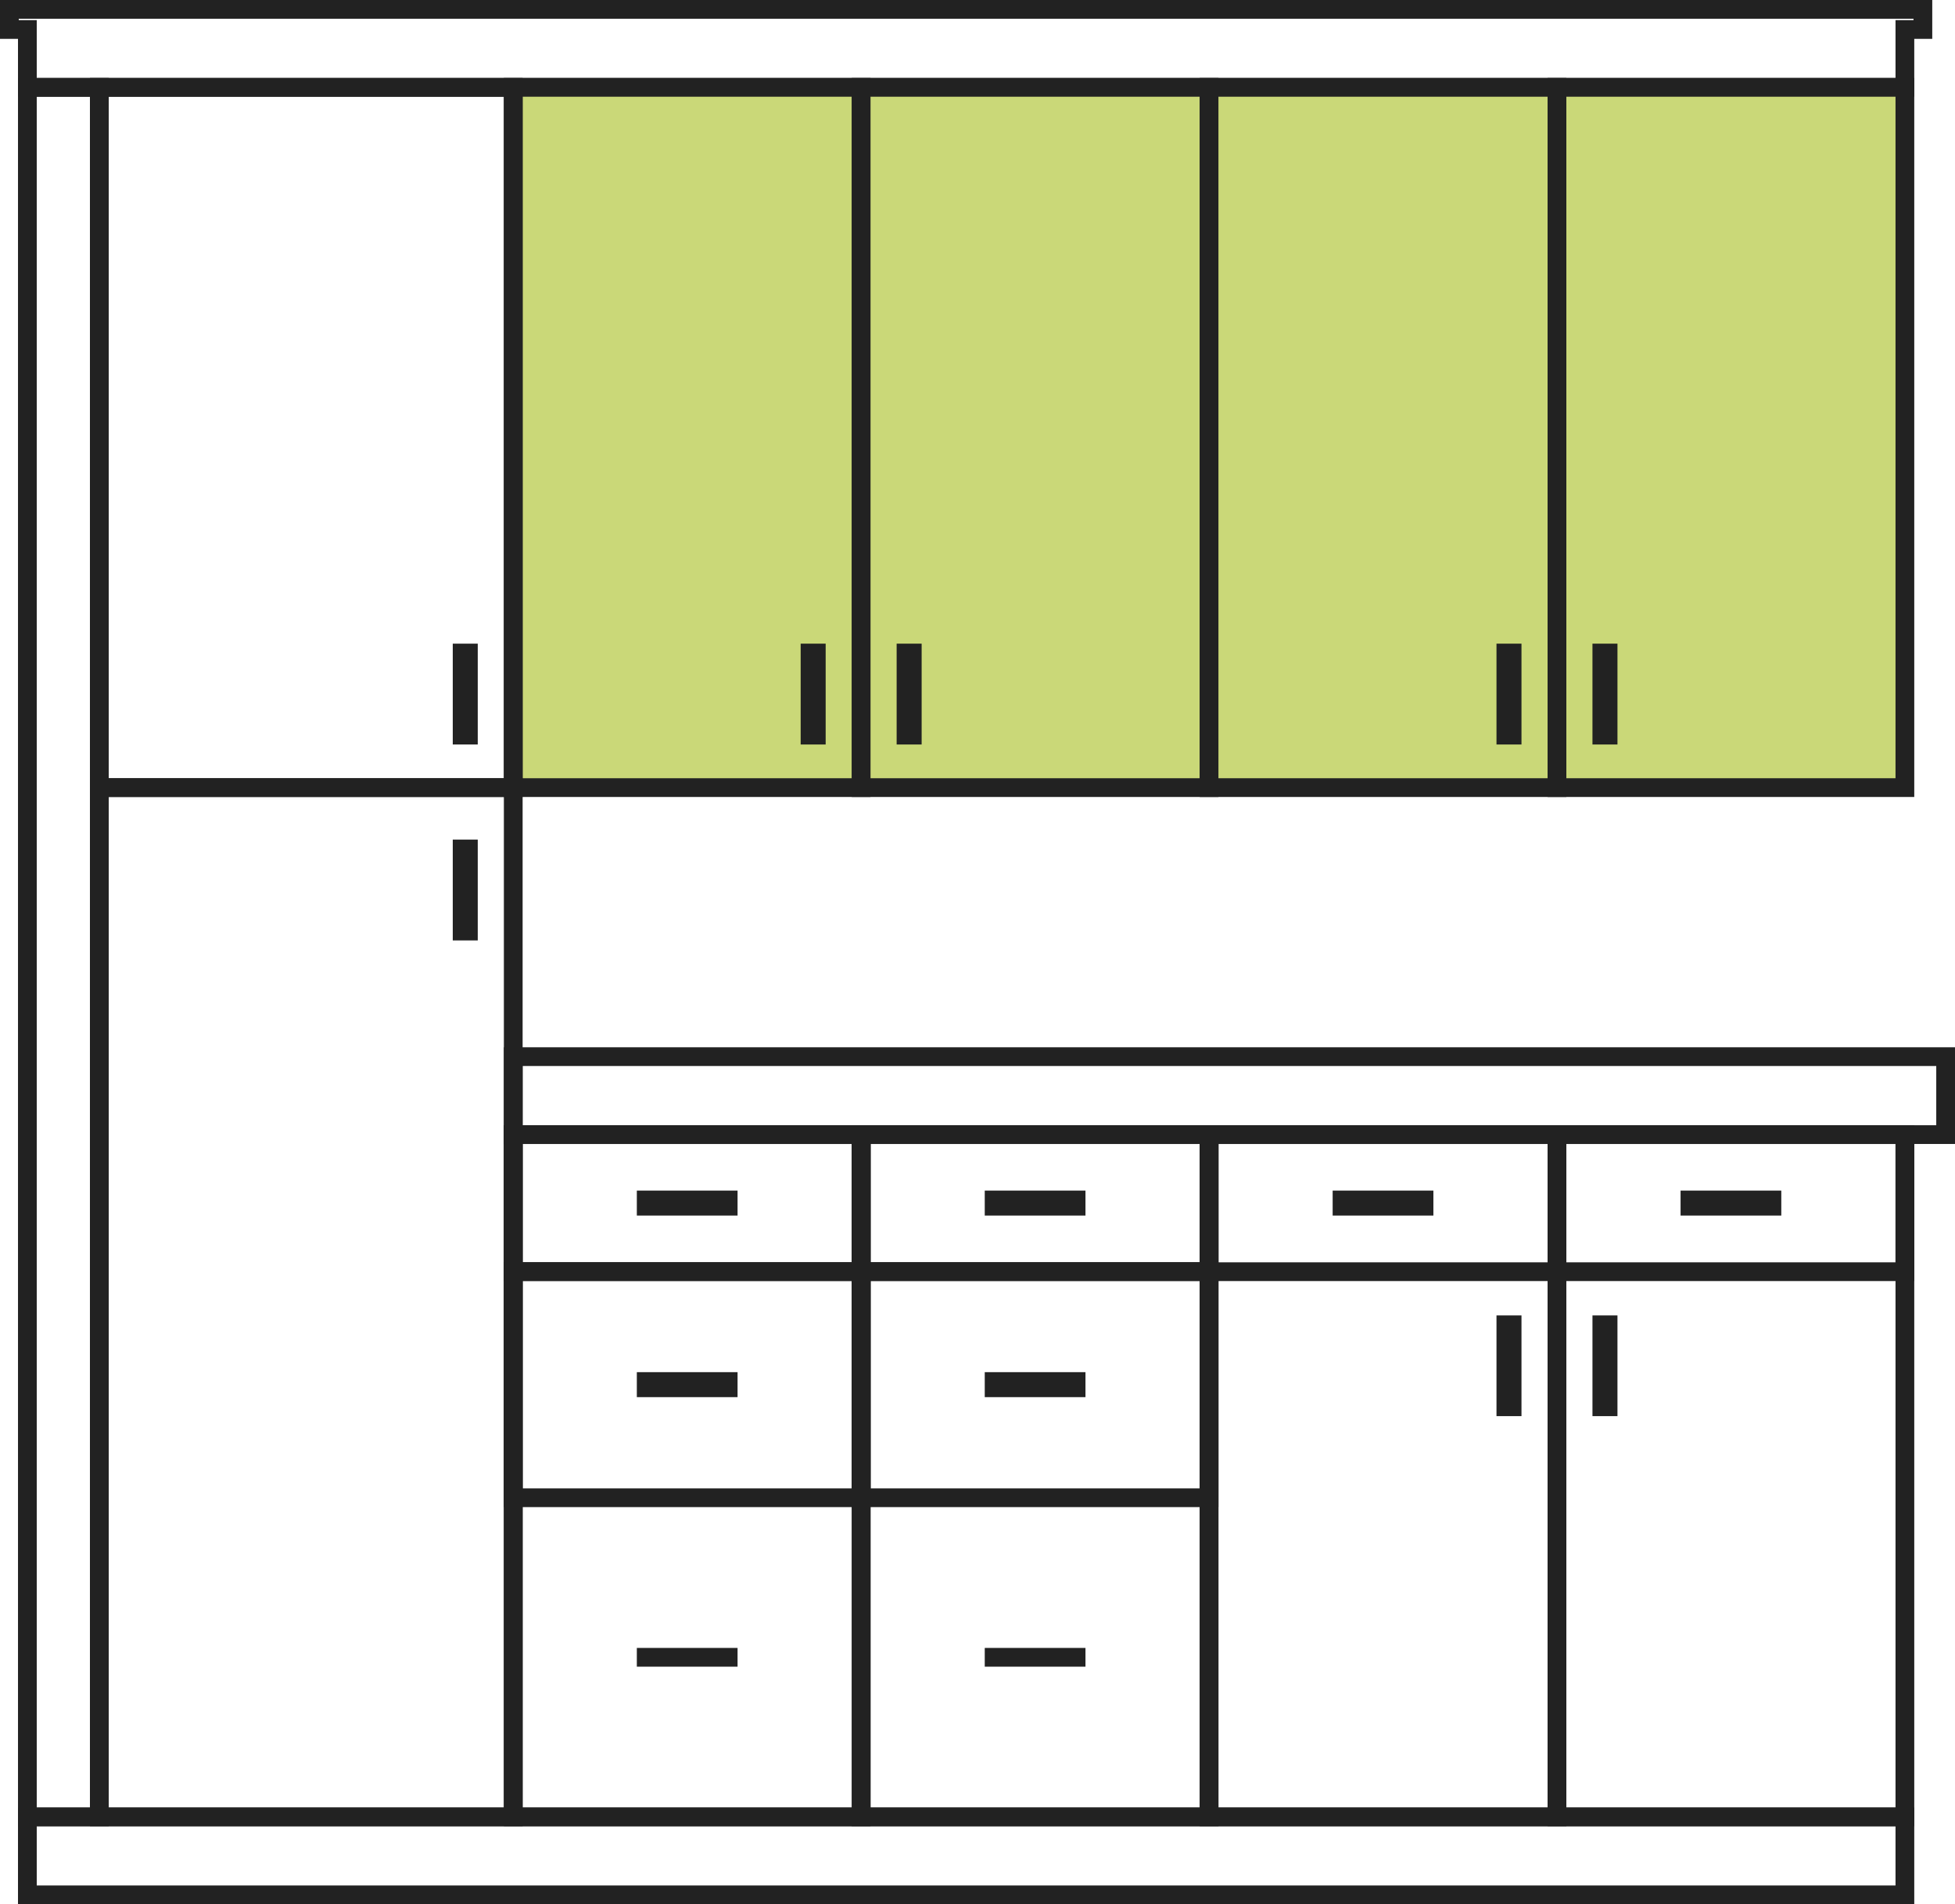 <?xml version="1.0" encoding="UTF-8"?><svg xmlns="http://www.w3.org/2000/svg" viewBox="0 0 156.44 152.39"><defs><style>.d{fill:#cad878;}.d,.e{stroke-width:1.5px;}.d,.e,.f{stroke:#222;stroke-miterlimit:10;}.e,.f{fill:none;}.f{stroke-width:2px;}</style></defs><g id="a"/><g id="b"><g id="c"><g><rect class="e" x="2.19" y="145.4" width="150.24" height="6.24"/><polygon class="e" points="153.87 .75 152.43 .75 2.19 .75 .75 .75 .75 2.36 2.19 2.36 2.19 6.99 152.43 6.99 152.43 2.36 153.87 2.36 153.87 .75"/><rect class="e" x="-64.13" y="73.31" width="138.41" height="5.76" transform="translate(81.26 71.12) rotate(90)"/><rect class="d" x="41.07" y="6.99" width="27.84" height="56.04"/><rect class="e" x="7.95" y="6.99" width="33.12" height="56.04"/><rect class="e" x="7.95" y="63.03" width="33.12" height="82.37"/><rect class="d" x="68.91" y="6.99" width="27.84" height="56.04"/><rect class="d" x="96.75" y="6.99" width="27.84" height="56.04"/><rect class="d" x="124.59" y="6.99" width="27.84" height="56.04"/><rect class="e" x="41.07" y="90.8" width="27.84" height="54.6"/><rect class="e" x="68.91" y="90.8" width="27.84" height="54.6"/><rect class="e" x="96.75" y="90.8" width="27.84" height="54.6"/><rect class="e" x="124.59" y="90.8" width="27.84" height="54.6"/><rect class="e" x="41.07" y="90.8" width="27.84" height="10.97"/><rect class="e" x="68.91" y="90.8" width="27.84" height="10.97"/><rect class="e" x="41.07" y="101.76" width="27.84" height="18.1"/><rect class="e" x="68.91" y="101.76" width="27.84" height="18.1"/><rect class="e" x="96.75" y="90.8" width="27.84" height="10.97"/><rect class="e" x="124.59" y="90.8" width="27.84" height="10.97"/><rect class="e" x="41.07" y="84.56" width="114.62" height="6.24"/><line class="f" x1="37.23" y1="51.51" x2="37.23" y2="59.58"/><line class="f" x1="65.07" y1="51.51" x2="65.07" y2="59.58"/><line class="f" x1="72.75" y1="51.51" x2="72.75" y2="59.58"/><line class="f" x1="120.75" y1="51.51" x2="120.75" y2="59.58"/><line class="f" x1="128.43" y1="51.51" x2="128.43" y2="59.58"/><line class="f" x1="120.75" y1="105.27" x2="120.75" y2="113.33"/><line class="f" x1="128.43" y1="105.27" x2="128.43" y2="113.33"/><line class="f" x1="37.23" y1="67.19" x2="37.23" y2="75.26"/><g><line class="f" x1="114.7" y1="96.28" x2="106.64" y2="96.28"/><line class="f" x1="86.86" y1="96.28" x2="78.8" y2="96.28"/><line class="f" x1="59.02" y1="96.28" x2="50.96" y2="96.28"/><line class="f" x1="86.86" y1="110.81" x2="78.8" y2="110.81"/><line class="f" x1="59.02" y1="110.81" x2="50.96" y2="110.81"/><line class="e" x1="86.86" y1="132.63" x2="78.8" y2="132.63"/><line class="e" x1="59.02" y1="132.63" x2="50.96" y2="132.63"/><line class="f" x1="142.54" y1="96.28" x2="134.48" y2="96.28"/></g></g></g></g></svg>